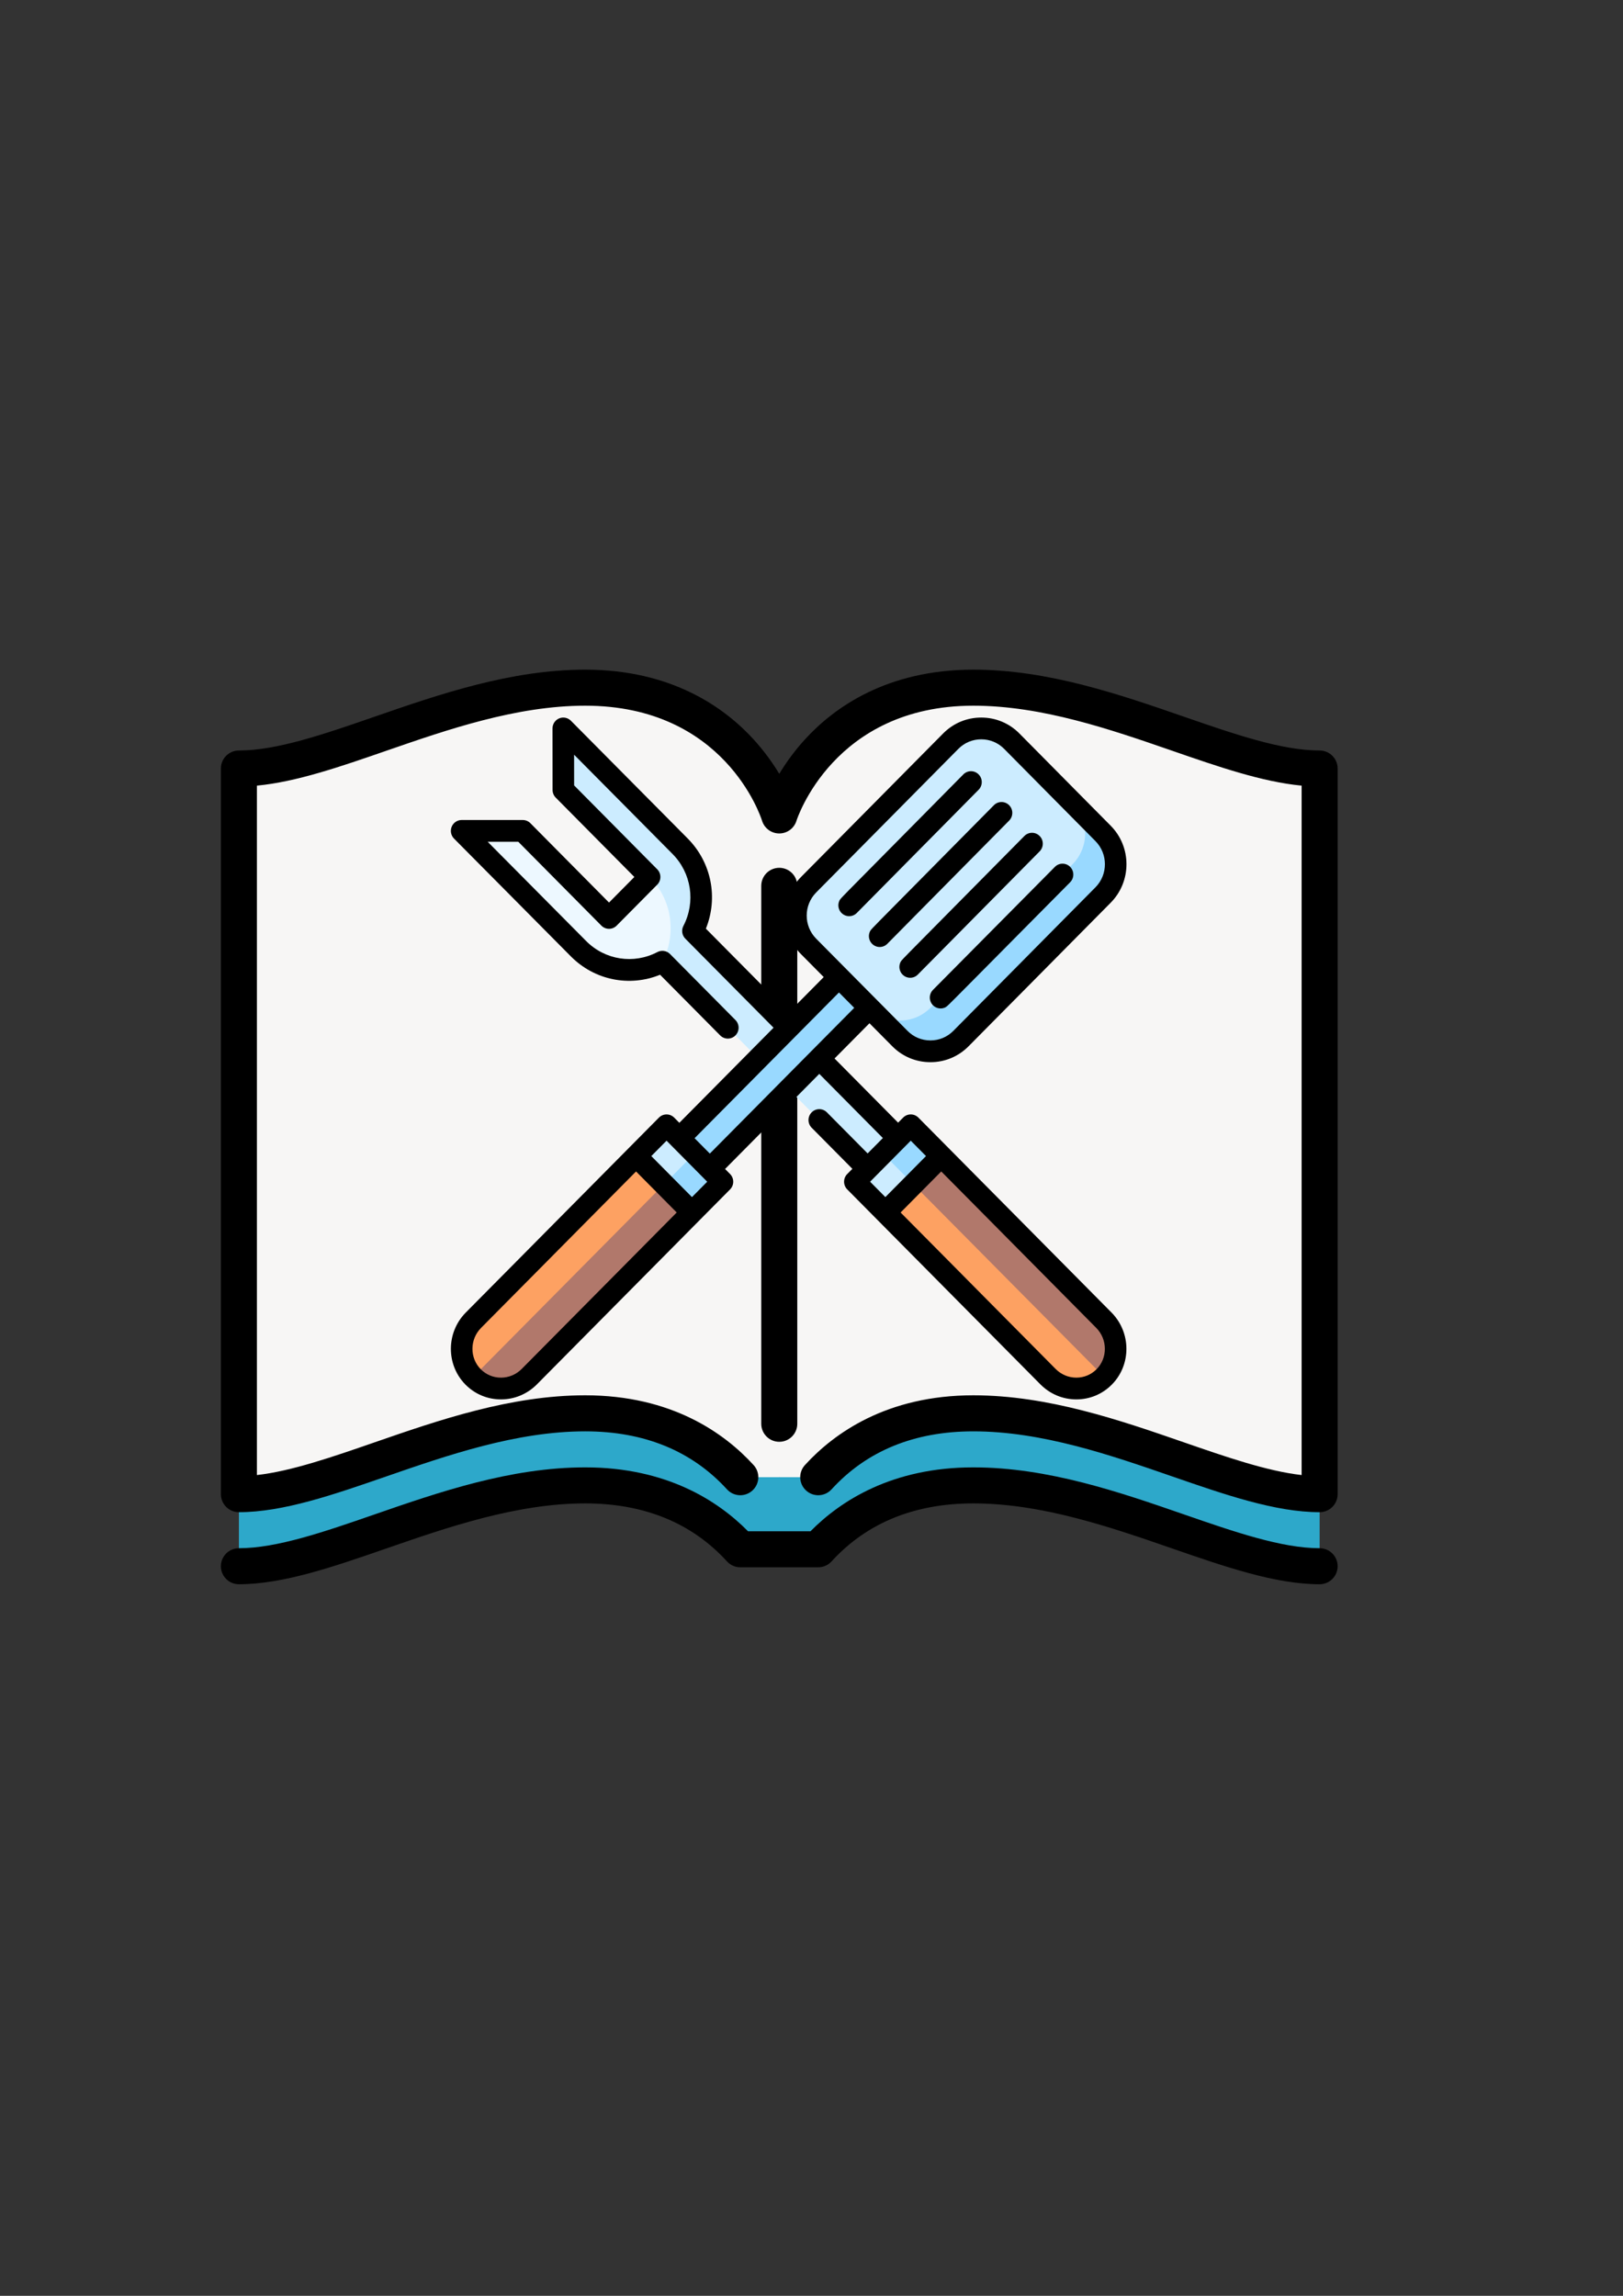 <?xml version="1.0" encoding="utf-8"?>
<svg id="svg3379" width="210mm" height="297mm" viewBox="0 0 744.094 1052.362" xmlns="http://www.w3.org/2000/svg">
  <rect x="0" y="0" width="744.094" height="1052.362" fill="#333333" stroke="none"/>
  <g id="layer2"/>
  <g transform="matrix(1, 0, 0, 1, 224.937, 311.063)"/>
  <g transform="matrix(1, 0, 0, 1, 224.937, 311.063)"/>
  <g transform="matrix(1, 0, 0, 1, 224.937, 311.063)"/>
  <g transform="matrix(1, 0, 0, 1, 224.937, 311.063)"/>
  <g transform="matrix(1, 0, 0, 1, 224.937, 311.063)"/>
  <g transform="matrix(1, 0, 0, 1, 224.937, 311.063)"/>
  <g transform="matrix(1, 0, 0, 1, 224.937, 311.063)"/>
  <g transform="matrix(1, 0, 0, 1, 224.937, 311.063)"/>
  <g transform="matrix(1, 0, 0, 1, 224.937, 311.063)"/>
  <g transform="matrix(1, 0, 0, 1, 224.937, 311.063)"/>
  <g transform="matrix(1, 0, 0, 1, 224.937, 311.063)"/>
  <g transform="matrix(1, 0, 0, 1, 224.937, 311.063)"/>
  <g transform="matrix(1, 0, 0, 1, 224.937, 311.063)"/>
  <g transform="matrix(1, 0, 0, 1, 224.937, 311.063)"/>
  <g transform="matrix(1, 0, 0, 1, 224.937, 311.063)"/>
  <g transform="matrix(8.494, 0, 0, 7.144, 343.281, 497.681)"/>
  <g transform="matrix(8.494, 0, 0, 7.144, 343.281, 497.681)"/>
  <g transform="matrix(8.494, 0, 0, 7.144, 343.281, 497.681)"/>
  <g transform="matrix(8.494, 0, 0, 7.144, 343.281, 497.681)"/>
  <g transform="matrix(8.494, 0, 0, 7.144, 343.281, 497.681)"/>
  <g transform="matrix(8.494, 0, 0, 7.144, 343.281, 497.681)"/>
  <g transform="matrix(8.494, 0, 0, 7.144, 343.281, 497.681)"/>
  <g transform="matrix(8.494, 0, 0, 7.144, 343.281, 497.681)"/>
  <g transform="matrix(8.494, 0, 0, 7.144, 343.281, 497.681)"/>
  <g transform="matrix(8.494, 0, 0, 7.144, 343.281, 497.681)"/>
  <g transform="matrix(8.494, 0, 0, 7.144, 343.281, 497.681)"/>
  <g transform="matrix(8.494, 0, 0, 7.144, 343.281, 497.681)"/>
  <g transform="matrix(8.494, 0, 0, 7.144, 343.281, 497.681)"/>
  <g transform="matrix(8.494, 0, 0, 7.144, 343.281, 497.681)"/>
  <g transform="matrix(8.494, 0, 0, 7.144, 343.281, 497.681)"/>
  <g transform="matrix(8.867, 0, 0, 6.962, -200.744, 331.679)"/>
  <g transform="matrix(8.867, 0, 0, 6.962, -200.744, 331.679)"/>
  <g transform="matrix(8.867, 0, 0, 6.962, -200.744, 331.679)"/>
  <g transform="matrix(8.867, 0, 0, 6.962, -200.744, 331.679)"/>
  <g transform="matrix(8.867, 0, 0, 6.962, -200.744, 331.679)"/>
  <g transform="matrix(8.867, 0, 0, 6.962, -200.744, 331.679)"/>
  <g transform="matrix(8.867, 0, 0, 6.962, -200.744, 331.679)"/>
  <g transform="matrix(8.867, 0, 0, 6.962, -200.744, 331.679)"/>
  <g transform="matrix(8.867, 0, 0, 6.962, -200.744, 331.679)"/>
  <g transform="matrix(8.867, 0, 0, 6.962, -200.744, 331.679)"/>
  <g transform="matrix(8.867, 0, 0, 6.962, -200.744, 331.679)"/>
  <g transform="matrix(8.867, 0, 0, 6.962, -200.744, 331.679)"/>
  <g transform="matrix(8.867, 0, 0, 6.962, -200.744, 331.679)"/>
  <g transform="matrix(8.867, 0, 0, 6.962, -200.744, 331.679)"/>
  <g transform="matrix(8.867, 0, 0, 6.962, -200.744, 331.679)"/>
  <g transform="matrix(8.751, 0, 0, 9.336, 121.893, 245.734)"/>
  <g transform="matrix(8.751, 0, 0, 9.336, 121.893, 245.734)"/>
  <g transform="matrix(8.751, 0, 0, 9.336, 121.893, 245.734)"/>
  <g transform="matrix(8.751, 0, 0, 9.336, 121.893, 245.734)"/>
  <g transform="matrix(8.751, 0, 0, 9.336, 121.893, 245.734)"/>
  <g transform="matrix(8.751, 0, 0, 9.336, 121.893, 245.734)"/>
  <g transform="matrix(8.751, 0, 0, 9.336, 121.893, 245.734)"/>
  <g transform="matrix(8.751, 0, 0, 9.336, 121.893, 245.734)"/>
  <g transform="matrix(8.751, 0, 0, 9.336, 121.893, 245.734)"/>
  <g transform="matrix(8.751, 0, 0, 9.336, 121.893, 245.734)"/>
  <g transform="matrix(8.751, 0, 0, 9.336, 121.893, 245.734)"/>
  <g transform="matrix(8.751, 0, 0, 9.336, 121.893, 245.734)"/>
  <g transform="matrix(8.751, 0, 0, 9.336, 121.893, 245.734)"/>
  <g transform="matrix(8.751, 0, 0, 9.336, 121.893, 245.734)"/>
  <g transform="matrix(8.751, 0, 0, 9.336, 121.893, 245.734)"/>
  <g transform="matrix(1, 0, 0, 1, 107.18, 259.722)"/>
  <g transform="matrix(1, 0, 0, 1, 107.18, 259.722)"/>
  <g transform="matrix(1, 0, 0, 1, 107.18, 259.722)"/>
  <g transform="matrix(1, 0, 0, 1, 107.18, 259.722)"/>
  <g transform="matrix(1, 0, 0, 1, 107.18, 259.722)"/>
  <g transform="matrix(1, 0, 0, 1, 107.18, 259.722)"/>
  <g transform="matrix(1, 0, 0, 1, 107.18, 259.722)"/>
  <g transform="matrix(1, 0, 0, 1, 107.18, 259.722)"/>
  <g transform="matrix(1, 0, 0, 1, 107.18, 259.722)"/>
  <g transform="matrix(1, 0, 0, 1, 107.18, 259.722)"/>
  <g transform="matrix(1, 0, 0, 1, 107.18, 259.722)"/>
  <g transform="matrix(1, 0, 0, 1, 107.18, 259.722)"/>
  <g transform="matrix(1, 0, 0, 1, 107.18, 259.722)"/>
  <g transform="matrix(1, 0, 0, 1, 107.18, 259.722)"/>
  <g transform="matrix(1, 0, 0, 1, 107.18, 259.722)"/>
  <path d="M 605.012 684.897 L 605.012 717.929 C 563.468 717.929 506.466 680.878 446.237 680.878 C 410.749 680.878 388.508 695.522 375.141 710.156 L 357.27 710.156 L 335.249 607.558 L 605.012 684.897 Z" style="fill: rgb(45, 168, 202);"/>
  <path d="M 357.27 607.558 L 357.27 710.156 L 339.4 710.156 C 326.033 695.523 303.791 680.878 268.304 680.878 C 208.075 680.878 151.073 717.929 109.529 717.929 L 109.529 684.897 L 357.27 607.558 Z" style="fill: rgb(45, 168, 202);"/>
  <path d="M 605.012 352.274 L 605.012 684.898 C 563.468 684.898 506.466 647.847 446.237 647.847 C 410.749 647.847 388.508 662.491 375.141 677.125 L 357.27 677.125 L 313.227 525.456 L 357.27 373.789 C 357.27 373.789 375.262 315.223 446.237 315.223 C 506.466 315.222 563.468 352.274 605.012 352.274 Z" style="fill: rgb(247, 246, 245);"/>
  <path d="M 357.27 373.789 L 357.27 677.124 L 339.4 677.124 C 326.033 662.48 303.791 647.846 268.304 647.846 C 208.075 647.846 151.073 684.897 109.529 684.897 L 109.529 352.274 C 151.073 352.274 208.075 315.223 268.304 315.223 C 339.278 315.222 357.27 373.789 357.27 373.789 Z" style="fill: rgb(247, 246, 245);"/>
  <path d="M 365.528 652.637 L 365.528 406.05 C 365.528 401.488 361.832 397.792 357.27 397.792 C 352.708 397.792 349.012 401.488 349.012 406.05 L 349.012 652.637 C 349.012 657.199 352.708 660.895 357.27 660.895 C 361.832 660.895 365.528 657.199 365.528 652.637 Z"/>
  <path d="M 605.012 344.018 C 587.553 344.018 565.798 336.484 542.765 328.509 C 513.595 318.408 480.531 306.96 446.241 306.96 C 406.564 306.96 382.358 324.347 369.039 338.933 C 364.058 344.39 360.197 349.858 357.271 354.708 C 354.344 349.858 350.484 344.39 345.503 338.933 C 332.183 324.347 307.978 306.96 268.301 306.96 C 234.01 306.96 200.947 318.408 171.777 328.509 C 148.742 336.484 126.987 344.018 109.528 344.018 C 104.966 344.018 101.27 347.714 101.27 352.276 L 101.27 684.902 C 101.27 689.464 104.966 693.16 109.528 693.16 C 129.766 693.16 152.797 685.185 177.179 676.742 C 205.119 667.068 236.787 656.102 268.298 656.102 C 295.318 656.102 317.189 665.049 333.303 682.695 C 336.377 686.062 341.602 686.299 344.97 683.224 C 348.338 680.149 348.574 674.925 345.499 671.557 C 332.179 656.972 307.974 639.585 268.298 639.585 C 234.007 639.585 200.944 651.033 171.774 661.134 C 152.246 667.898 133.636 674.34 117.785 676.146 L 117.785 360.124 C 135.943 358.394 156.053 351.43 177.178 344.115 C 205.118 334.441 236.786 323.475 268.297 323.475 C 332.028 323.475 348.703 374.083 349.374 376.21 C 350.44 379.676 353.642 382.043 357.269 382.043 C 360.896 382.043 364.098 379.677 365.164 376.21 C 365.325 375.683 382.102 323.475 446.241 323.475 C 477.753 323.475 509.421 334.441 537.36 344.115 C 558.486 351.431 578.595 358.394 596.753 360.124 L 596.753 676.146 C 580.902 674.34 562.292 667.898 542.764 661.135 C 513.594 651.034 480.53 639.586 446.24 639.586 C 406.562 639.586 382.356 656.973 369.038 671.559 C 365.963 674.928 366.199 680.151 369.567 683.226 C 372.936 686.301 378.16 686.065 381.234 682.697 C 397.348 665.05 419.219 656.103 446.24 656.103 C 477.752 656.103 509.42 667.069 537.36 676.743 C 561.743 685.186 584.774 693.161 605.011 693.161 C 609.573 693.161 613.269 689.465 613.269 684.903 L 613.269 352.276 C 613.27 347.715 609.574 344.018 605.012 344.018 Z"/>
  <path d="M 605.012 709.676 C 587.553 709.676 565.798 702.142 542.765 694.167 C 513.595 684.066 480.531 672.618 446.241 672.618 C 408.977 672.618 385.361 687.954 371.593 701.902 L 342.946 701.901 C 329.177 687.953 305.56 672.618 268.299 672.618 C 234.008 672.618 200.945 684.066 171.775 694.167 C 148.742 702.142 126.987 709.676 109.528 709.676 C 104.966 709.676 101.27 713.372 101.27 717.934 C 101.27 722.496 104.966 726.192 109.528 726.192 C 129.766 726.192 152.797 718.217 177.179 709.774 C 205.119 700.1 236.787 689.134 268.298 689.134 C 295.318 689.134 317.189 698.081 333.303 715.727 C 334.868 717.44 337.081 718.416 339.401 718.416 L 375.135 718.417 C 377.455 718.417 379.668 717.44 381.233 715.728 C 397.347 698.081 419.218 689.134 446.239 689.134 C 477.751 689.134 509.419 700.1 537.359 709.774 C 561.742 718.217 584.774 726.192 605.01 726.192 C 609.572 726.192 613.268 722.496 613.268 717.934 C 613.268 713.372 609.574 709.676 605.012 709.676 Z"/>
  <g transform="matrix(1, 0, 0, 1, 101.27, 260.576)"/>
  <g transform="matrix(1, 0, 0, 1, 101.27, 260.576)"/>
  <g transform="matrix(1, 0, 0, 1, 101.27, 260.576)"/>
  <g transform="matrix(1, 0, 0, 1, 101.27, 260.576)"/>
  <g transform="matrix(1, 0, 0, 1, 101.27, 260.576)"/>
  <g transform="matrix(1, 0, 0, 1, 101.27, 260.576)"/>
  <g transform="matrix(1, 0, 0, 1, 101.27, 260.576)"/>
  <g transform="matrix(1, 0, 0, 1, 101.27, 260.576)"/>
  <g transform="matrix(1, 0, 0, 1, 101.27, 260.576)"/>
  <g transform="matrix(1, 0, 0, 1, 101.27, 260.576)"/>
  <g transform="matrix(1, 0, 0, 1, 101.27, 260.576)"/>
  <g transform="matrix(1, 0, 0, 1, 101.27, 260.576)"/>
  <g transform="matrix(1, 0, 0, 1, 101.27, 260.576)"/>
  <g transform="matrix(1, 0, 0, 1, 101.27, 260.576)"/>
  <g transform="matrix(1, 0, 0, 1, 101.27, 260.576)"/>
  <g transform="matrix(0.659, 0, 0, 0.665, 206.707, 328.909)">
    <path style="fill:#CCECFF;" d="M159.477,88.683c15.846,15.818,18.816,39.605,8.945,58.442l156.872,156.872l-21.213,21.213   L147.209,168.338l-8.945-58.442L78.259,49.891L78.217,7.507L159.477,88.683z"/>
    <path style="fill:#EDF8FF;" d="M138.264,109.896c15.846,15.818,18.816,39.605,8.945,58.442c-18.88,9.744-42.582,6.802-58.393-8.994   L7.499,78.126h42.525l60.005,60.005L138.264,109.896z"/>
    <rect x="210.446" y="153.647" transform="matrix(-0.707 -0.707 0.707 -0.707 211.843 577.107)" style="fill:#99D9FF;" width="29.996" height="182.066"/>
    <path style="fill:#B1786B;" d="M155.362,300.504l12.374,40.659L54.599,454.299c-10.861,10.847-28.369,10.96-39.11,0.219   L155.362,300.504z"/>
    <path style="fill:#FDA162;" d="M128.853,302.279l33.581,5.296L15.489,454.519c-10.734-10.734-10.635-28.242,0.226-39.103   L128.853,302.279z"/>
    <polygon style="fill:#99D9FF;" points="169.504,300.504 188.95,319.949 167.736,341.162 148.291,321.717 151.826,304.039  "/>
    <rect x="135.433" y="286.391" transform="matrix(-0.707 -0.707 0.707 -0.707 41.548 619.992)" style="fill:#CCECFF;" width="27.49" height="30"/>
    <path style="fill:#B1786B;" d="M300.503,314.641l40.659-12.374l113.137,113.137c10.847,10.861,10.96,28.369,0.219,39.11   L300.503,314.641z"/>
    <path style="fill:#FDA162;" d="M302.278,341.15l5.296-33.581l146.944,146.944c-10.734,10.734-28.242,10.635-39.103-0.226   L302.278,341.15z"/>
    <polygon style="fill:#99D9FF;" points="300.503,300.499 319.949,281.053 341.162,302.266 321.716,321.712 304.039,318.176  "/>
    <rect x="287.646" y="305.824" transform="matrix(-0.707 0.707 -0.707 -0.707 741.363 334.566)" style="fill:#CCECFF;" width="27.49" height="30"/>
    <path style="fill:#99D9FF;" d="M291.217,200.105l21.213,21.213c11.667,11.667,30.752,11.66,42.412-0.014l98.91-98.981   c11.66-11.674,11.667-30.773,0-42.441l-21.199-21.227L291.217,200.105z"/>
    <path style="fill:#CCECFF;" d="M347.792,16.264c11.66-11.674,30.752-11.674,42.412,0l42.349,42.391   c11.653,11.681,11.646,30.78-0.014,42.455l-98.91,98.981c-11.66,11.674-30.745,11.681-42.412,0.014l-42.377-42.377   c-11.667-11.667-11.667-30.759-0.007-42.433L347.792,16.264z"/>
    <path d="M325.252,275.76c-1.407-1.406-3.314-2.196-5.304-2.196s-3.896,0.79-5.304,2.196l-3.49,3.49l-44.233-44.232l24.299-24.301   l15.904,15.903c7.058,7.058,16.473,10.944,26.509,10.944c10.041,0,19.46-3.891,26.519-10.955l98.906-98.982   c14.613-14.625,14.614-38.421,0.002-53.046l-63.555-63.617C388.446,3.901,379.031,0.01,368.993,0.01   c-10.037,0-19.452,3.89-26.509,10.953l-98.957,99.032c-14.614,14.626-14.609,38.419,0.01,53.04l15.864,15.864L235.103,203.2   l-57.68-57.68c8.663-21.265,3.89-45.629-12.644-62.142L83.513,2.202c-2.146-2.144-5.374-2.783-8.176-1.62s-4.627,3.9-4.625,6.935   l0.043,42.383c0.002,1.986,0.792,3.891,2.197,5.296l54.706,54.704l-17.633,17.633L55.32,72.827   c-1.406-1.406-3.314-2.196-5.303-2.196L7.501,70.629c-3.035,0-5.77,1.828-6.93,4.632c-1.161,2.804-0.518,6.03,1.629,8.175   l81.312,81.223c16.464,16.443,40.792,21.214,62.042,12.634l41.821,41.821c1.464,1.464,3.384,2.196,5.303,2.196   s3.839-0.732,5.303-2.196c2.929-2.93,2.929-7.678,0-10.607l-45.509-45.509c-2.313-2.313-5.857-2.858-8.76-1.353   c-16.522,8.583-36.457,5.528-49.601-7.6L25.622,85.63l21.289,0.001l57.812,57.812c2.929,2.928,7.678,2.928,10.606,0l28.24-28.239   c1.407-1.407,2.197-3.314,2.197-5.304s-0.79-3.896-2.197-5.304L85.753,46.782L85.732,25.62l68.447,68.372   c13.198,13.181,16.25,33.134,7.596,49.649c-1.523,2.906-0.98,6.465,1.34,8.785l61.382,61.381l-65.543,65.551l-3.594-3.594   c-1.406-1.406-3.314-2.196-5.303-2.196s-3.897,0.79-5.303,2.196l-21.208,21.208c-0.011,0.011-113.143,113.143-113.143,113.143   c-13.764,13.765-13.861,36.064-0.216,49.712c6.565,6.565,15.32,10.182,24.65,10.182c9.446,0,18.346-3.692,25.06-10.398   l134.35-134.351c2.929-2.93,2.929-7.678,0-10.607l-3.477-3.477l65.543-65.549l44.233,44.232l-10.606,10.606l-28.323-28.323   c-2.93-2.928-7.678-2.928-10.607,0c-2.929,2.93-2.929,7.678,0,10.607l28.323,28.323l-3.577,3.577   c-1.406,1.407-2.196,3.314-2.196,5.304s0.79,3.896,2.196,5.304l21.211,21.211c0.003,0.003,113.139,113.138,113.139,113.138   c6.709,6.708,15.606,10.402,25.054,10.403c9.331,0,18.088-3.618,24.658-10.188c13.637-13.638,13.54-35.936-0.218-49.711   L325.252,275.76z M254.138,120.598l98.957-99.033c4.223-4.227,9.869-6.555,15.897-6.555c6.029,0,11.676,2.329,15.899,6.556   l63.555,63.617c8.771,8.779,8.771,23.063-0.002,31.842l-98.906,98.982c-4.225,4.229-9.874,6.558-15.907,6.558   c-6.03,0-11.678-2.327-15.902-6.552l-21.204-21.204c-0.006-0.006-21.209-21.208-21.209-21.208   c-0.013-0.013-21.172-21.172-21.172-21.172C245.371,143.655,245.368,129.376,254.138,120.598z M49.294,449   c-3.879,3.875-9.013,6.009-14.456,6.009c-5.323,0-10.311-2.056-14.043-5.788c-7.797-7.798-7.701-20.582,0.215-28.498   l107.834-107.834l28.281,28.281L49.294,449z M167.731,330.562l-28.281-28.281l10.606-10.606l3.59,3.59   c0.008,0.008,21.213,21.214,21.213,21.214c0.001,0.001,3.477,3.477,3.477,3.477L167.731,330.562z M169.56,289.965l70.811-70.82   c0.069-0.069,29.636-29.639,29.636-29.639l10.605,10.605l-29.58,29.583c-0.044,0.044-70.869,70.875-70.869,70.875L169.56,289.965z    M316.448,295.171c0.019-0.019,3.5-3.5,3.5-3.5l10.606,10.606l-28.281,28.281l-10.606-10.606L316.448,295.171z M449.213,449.214   c-3.737,3.737-8.728,5.795-14.052,5.795c-5.44,0-10.571-2.135-14.446-6.011L312.88,341.165l28.281-28.281l107.83,107.83   C456.905,428.637,457.004,441.422,449.213,449.214z"/>
    <path d="M335.576,187.551c-2.272,2.127-3.061,5.54-1.717,8.541c1.247,2.784,3.983,4.437,6.849,4.437   c1.024,0,2.065-0.211,3.062-0.657c1.282-0.574,1.282-0.574,15.519-14.802l71.548-71.537c2.929-2.929,2.929-7.678-0.001-10.606   c-2.928-2.928-7.677-2.929-10.606,0.001C391.931,131.226,338.436,184.717,335.576,187.551z"/>
    <path d="M277.095,136.924c2.067,0,4.066-0.86,5.487-2.382c2.832-2.865,56.297-56.43,84.573-84.755   c2.927-2.932,2.923-7.681-0.009-10.606c-2.933-2.929-7.682-2.922-10.606,0.009l-71.496,71.636   c-14.243,14.276-14.243,14.276-14.818,15.596c-1.658,3.796,0.076,8.217,3.872,9.874   C275.075,136.721,276.094,136.924,277.095,136.924z"/>
    <path d="M312.681,168.876c-1.658,3.796,0.076,8.217,3.872,9.874c0.977,0.427,1.995,0.629,2.997,0.629   c2.067,0,4.066-0.86,5.487-2.382c2.832-2.865,56.297-56.43,84.573-84.755c2.927-2.932,2.923-7.681-0.009-10.606   c-2.932-2.928-7.681-2.921-10.606,0.009L327.5,153.28C313.257,167.556,313.257,167.556,312.681,168.876z"/>
    <path d="M291.469,147.663c-1.658,3.796,0.076,8.217,3.872,9.874c0.977,0.427,1.995,0.629,2.997,0.629   c2.067,0,4.066-0.86,5.487-2.382c2.832-2.865,56.297-56.43,84.573-84.755c2.927-2.932,2.923-7.681-0.009-10.606   c-2.932-2.929-7.681-2.922-10.606,0.009l-71.496,71.636C292.044,146.343,292.044,146.343,291.469,147.663z"/>
  </g>
</svg>